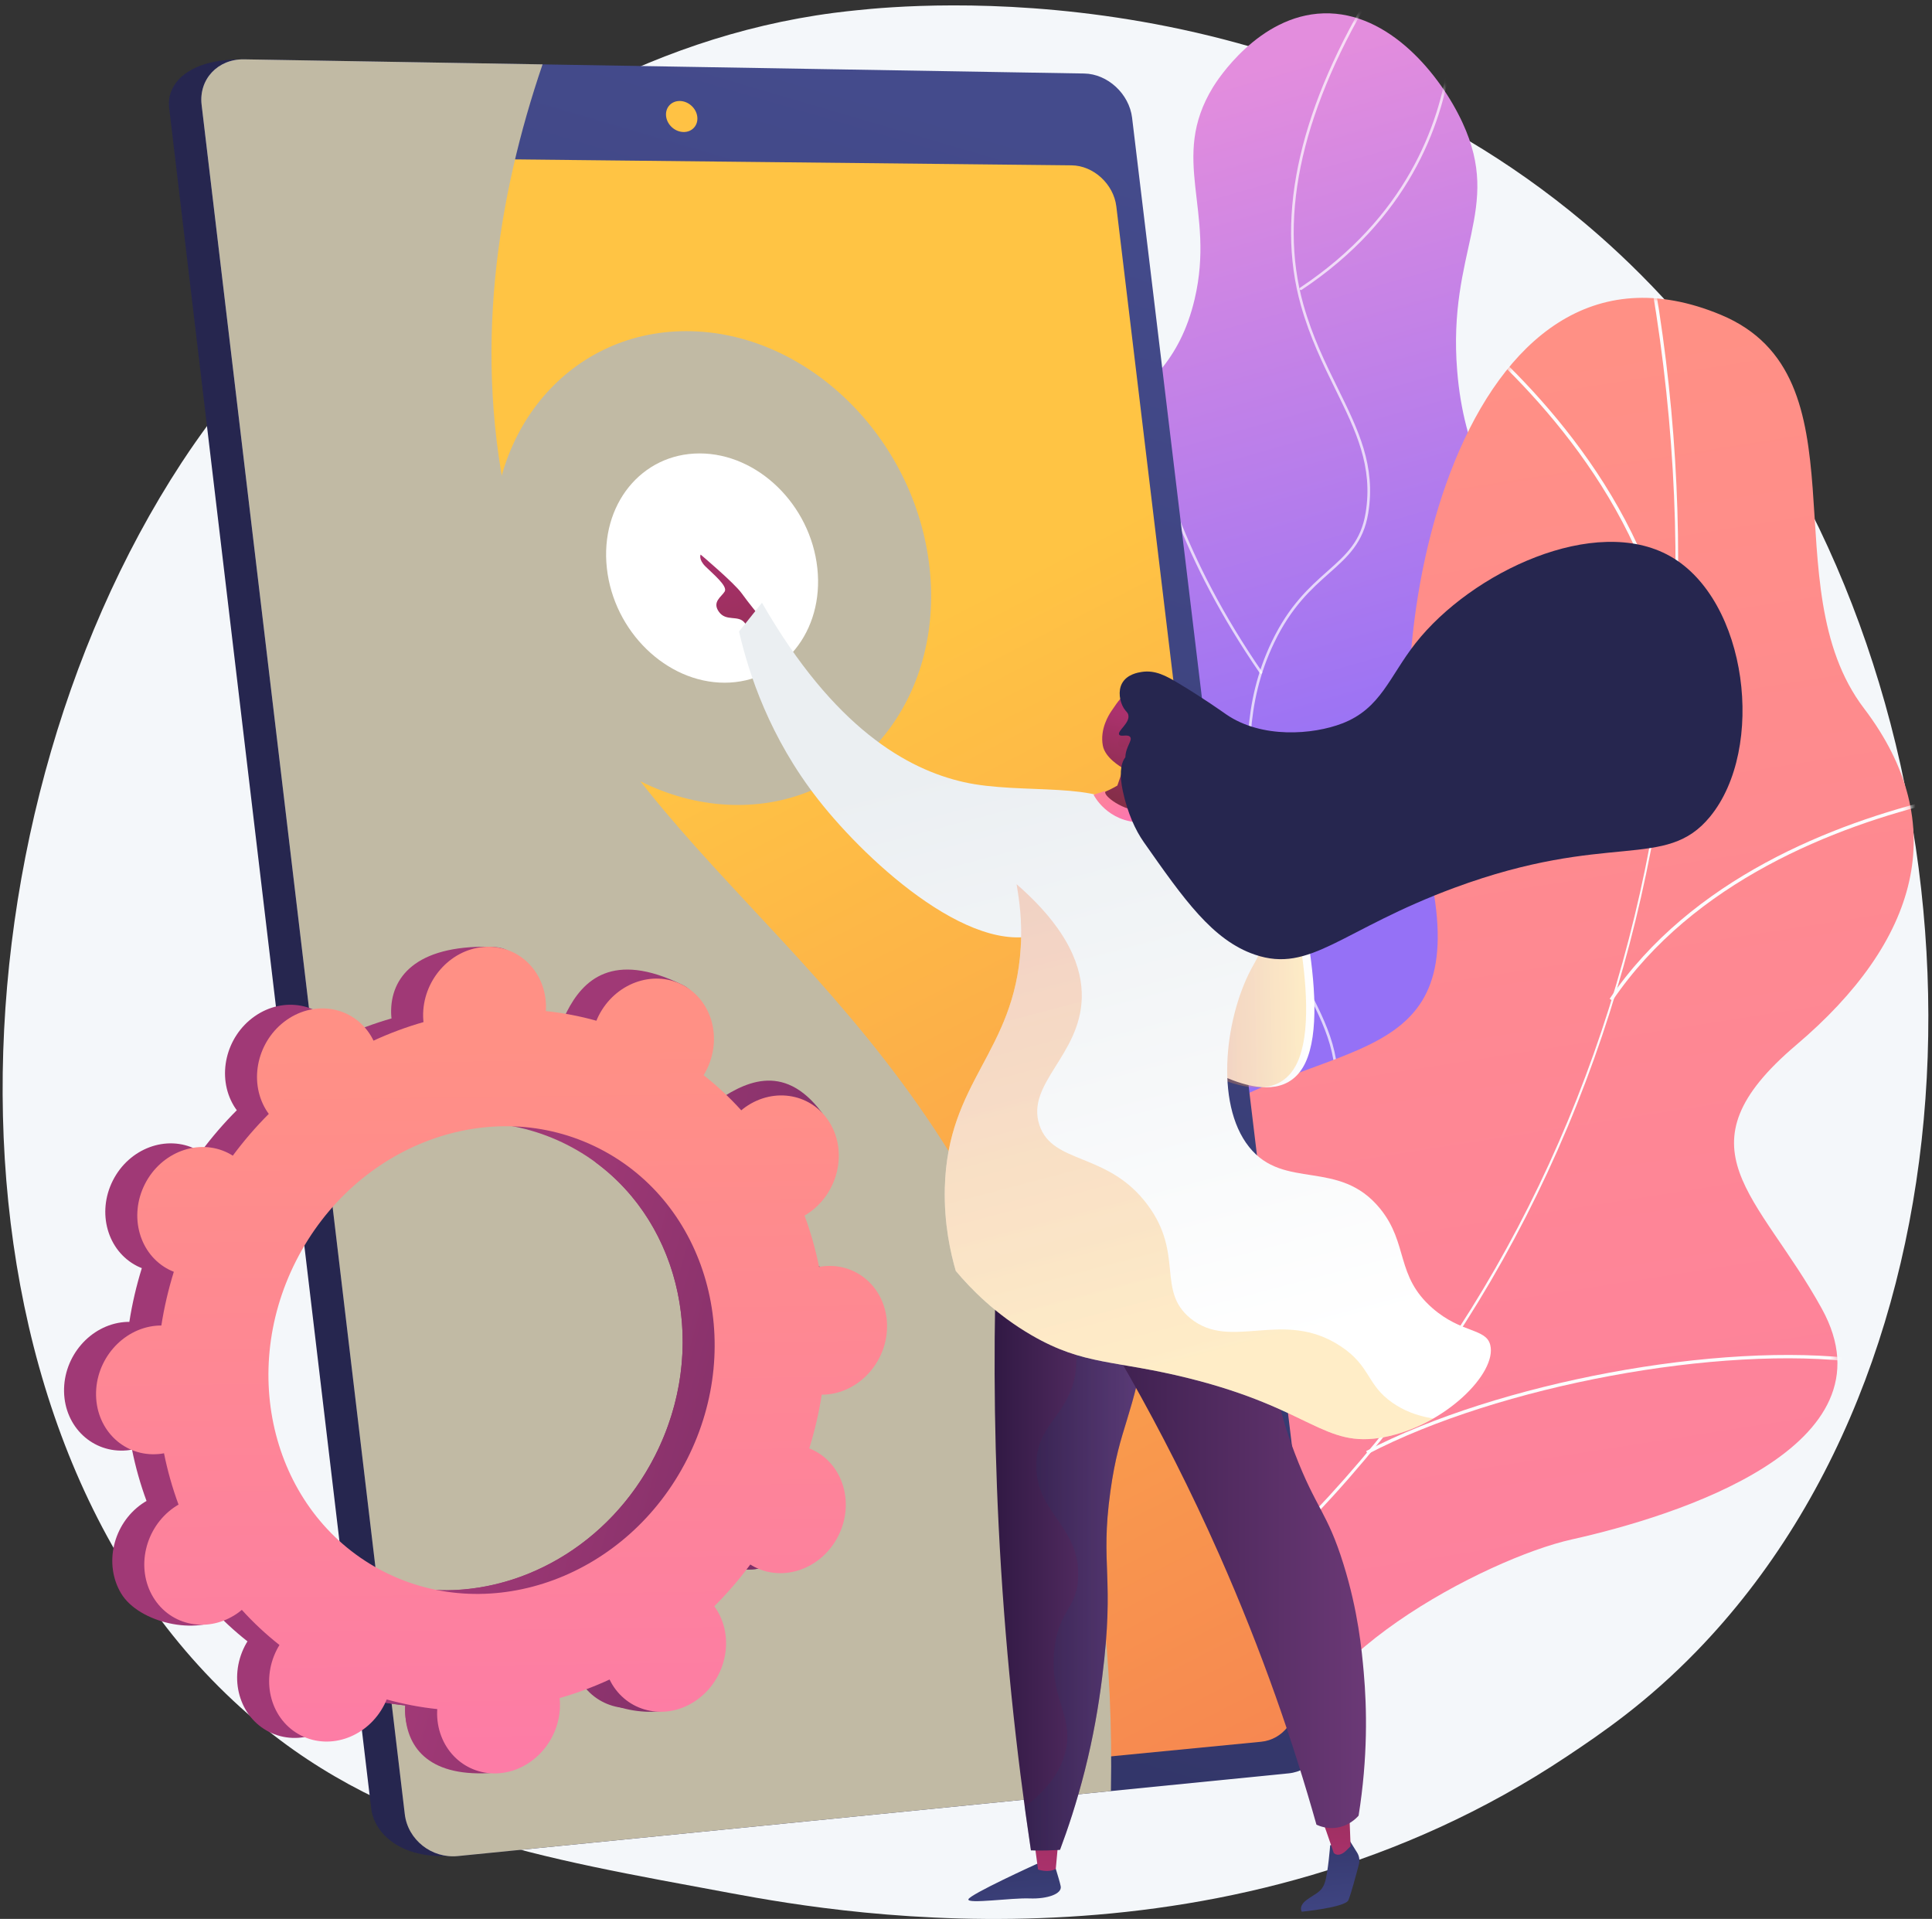 <svg width="292" height="290" viewBox="0 0 292 290" fill="none" xmlns="http://www.w3.org/2000/svg">
<rect x="0" y="0" width="292" height="290" fill="#333333" stroke="none"/>
<path d="M256.432 249.529C248.856 257.338 242.078 261.929 236.887 265.394C186.271 299.191 128.41 289.45 110.522 286.121C81.661 280.749 57.297 276.959 36.364 258.048C-11.2 215.075 -8.887 125.431 27.459 69.9C31.767 63.317 68.058 9.523 126.043 1.943C127.461 1.758 128.52 1.652 129.446 1.554C138.417 0.604 194.003 -4.408 239.329 33.566C245.817 39.001 256.258 48.806 265.94 63.76C301.344 118.437 301.456 203.121 256.432 249.53V249.529Z" fill="#F4F7FA"/>
<path d="M146.564 192.115C138.683 183.073 141.274 165.05 146.485 153.802C152.57 140.668 159.785 142.04 163.722 131.459C171.053 111.757 149.047 98.921 154.864 78.466C159.619 61.744 176.131 63.977 180.554 45.219C183.747 31.684 176.684 24.016 183.344 13.151C183.913 12.222 190.198 2.292 200.054 2.017C210.002 1.738 217.77 11.457 221.051 18.56C227.117 31.689 218.758 37.84 220.237 56.043C222.25 80.825 238.937 84.094 236.648 102.649C234.758 117.97 222.944 119.276 221.186 136.305C219.553 152.119 229.147 156.741 227.029 167.274C222.157 191.506 162.636 210.559 146.564 192.115Z" fill="url(#paint0_linear_1190_44009)"/>
<mask id="mask0_1190_44009" style="mask-type:luminance" maskUnits="userSpaceOnUse" x="141" y="2" width="96" height="198">
<path d="M146.564 192.115C138.683 183.073 141.274 165.05 146.485 153.802C152.57 140.668 159.785 142.04 163.722 131.459C171.053 111.757 149.047 98.921 154.864 78.466C159.619 61.744 176.131 63.977 180.554 45.219C183.747 31.684 176.684 24.016 183.344 13.151C183.913 12.222 190.198 2.292 200.054 2.017C210.002 1.738 217.77 11.457 221.051 18.56C227.117 31.689 218.758 37.84 220.237 56.043C222.25 80.825 238.937 84.094 236.648 102.649C234.758 117.97 222.944 119.276 221.186 136.305C219.553 152.119 229.147 156.741 227.029 167.274C222.157 191.506 162.636 210.559 146.564 192.115Z" fill="white"/>
</mask>
<g mask="url(#mask0_1190_44009)">
<g style="mix-blend-mode:soft-light" opacity="0.7">
<path d="M157.621 206.605C157.535 206.605 157.456 206.549 157.43 206.463C157.398 206.358 157.457 206.246 157.563 206.215C167.702 203.167 176.758 198.133 184.48 191.252C191.793 184.734 199.356 177.994 201.359 167.836C202.873 160.157 200.305 155.192 197.053 148.906C193.885 142.782 189.942 135.16 188.948 122.562C188.381 115.369 187.674 106.416 192.218 96.961C194.865 91.451 197.929 88.729 200.632 86.326C203.458 83.813 205.691 81.829 206.398 77.512C207.551 70.466 204.906 65.092 201.843 58.87C199.951 55.024 197.994 51.047 196.612 46.147C192.722 32.355 196.498 16.024 207.835 -2.393C207.892 -2.486 208.016 -2.516 208.109 -2.458C208.203 -2.401 208.232 -2.277 208.174 -2.184C196.898 16.134 193.137 32.357 196.995 46.038C198.367 50.902 200.316 54.863 202.201 58.692C205.293 64.975 207.965 70.403 206.79 77.574C206.06 82.031 203.667 84.158 200.895 86.621C198.221 88.999 195.189 91.693 192.577 97.131C188.08 106.49 188.782 115.383 189.346 122.528C190.333 135.046 194.256 142.629 197.408 148.72C200.695 155.074 203.292 160.094 201.75 167.91C199.722 178.2 192.108 184.985 184.745 191.546C176.98 198.466 167.873 203.529 157.678 206.594C157.659 206.6 157.639 206.602 157.621 206.602V206.605Z" fill="white"/>
</g>
<g style="mix-blend-mode:soft-light" opacity="0.7">
<path d="M190.575 101.826C190.511 101.826 190.449 101.796 190.41 101.74C178.495 84.413 174.422 70.027 173.103 61.01C171.671 51.223 173.086 45.453 173.101 45.396C173.127 45.29 173.236 45.225 173.343 45.252C173.45 45.279 173.514 45.387 173.487 45.494C173.473 45.55 172.076 51.263 173.501 60.979C174.817 69.95 178.875 84.263 190.738 101.514C190.8 101.605 190.777 101.728 190.687 101.791C190.652 101.814 190.612 101.825 190.575 101.825V101.826Z" fill="white"/>
</g>
<g style="mix-blend-mode:soft-light" opacity="0.7">
<path d="M190.727 132.853C190.652 132.853 190.582 132.811 190.547 132.74C190.5 132.641 190.542 132.521 190.641 132.474C200.707 127.663 208.981 121.444 215.236 113.99C220.238 108.029 223.968 101.27 226.32 93.898C230.327 81.348 228.93 71.253 228.916 71.152C228.901 71.043 228.976 70.941 229.085 70.926C229.192 70.911 229.294 70.985 229.31 71.095C229.325 71.196 230.733 81.382 226.7 94.019C224.331 101.44 220.577 108.246 215.542 114.246C209.25 121.744 200.93 127.998 190.813 132.834C190.785 132.847 190.755 132.853 190.727 132.853Z" fill="white"/>
</g>
<g style="mix-blend-mode:soft-light" opacity="0.7">
<path d="M192.776 184.554C192.742 184.554 192.709 184.544 192.677 184.527C171.808 172.453 163.003 157.596 159.29 147.26C155.264 136.051 156.194 127.578 156.203 127.494C156.216 127.385 156.317 127.307 156.424 127.319C156.533 127.333 156.612 127.432 156.598 127.54C156.588 127.624 155.671 136.021 159.672 147.147C163.364 157.415 172.122 172.175 192.876 184.183C192.971 184.238 193.004 184.359 192.949 184.455C192.912 184.519 192.844 184.555 192.776 184.555V184.554Z" fill="white"/>
</g>
<g style="mix-blend-mode:soft-light" opacity="0.7">
<path d="M196.611 43.838C196.547 43.838 196.483 43.807 196.445 43.749C196.383 43.657 196.409 43.534 196.501 43.474C212.473 32.855 217.499 18.946 218.903 9.148C220.425 -1.478 218.135 -9.701 218.112 -9.782C218.082 -9.889 218.144 -9.999 218.249 -10.029C218.356 -10.058 218.464 -9.997 218.495 -9.892C218.518 -9.809 220.829 -1.519 219.299 9.188C217.887 19.072 212.823 33.101 196.721 43.806C196.688 43.828 196.649 43.839 196.611 43.839V43.838Z" fill="white"/>
</g>
</g>
<path d="M195.358 267.399C192.977 267.543 187.672 265.76 186.481 264.724C178.554 257.835 162.873 245.899 161.43 234.889C161.184 233.008 169.163 229.692 170 227.763C174.574 224.414 176.369 223.536 179.152 218.215C187.372 202.509 157.775 181.636 184.787 167.138C204.573 156.518 223.738 160.366 215.22 128.126C206.702 95.885 221.214 31.386 260.079 47.573C282.383 56.863 267.601 88.496 281.712 107.041C295.121 124.662 289.935 142.276 271.482 157.924C253.03 173.572 265.802 180.441 275.358 197.798C286.836 218.647 253.392 229.133 237.538 232.656C224.771 235.493 194.178 251.331 195.358 267.397V267.399Z" fill="url(#paint1_linear_1190_44009)"/>
<mask id="mask1_1190_44009" style="mask-type:luminance" maskUnits="userSpaceOnUse" x="161" y="45" width="129" height="223">
<path d="M195.358 267.399C192.977 267.543 187.672 265.76 186.481 264.724C178.554 257.835 162.873 245.899 161.43 234.889C161.184 233.008 169.163 229.692 170 227.763C174.574 224.414 176.369 223.536 179.152 218.215C187.372 202.509 157.775 181.636 184.787 167.138C204.573 156.518 223.738 160.366 215.22 128.126C206.702 95.885 221.214 31.386 260.079 47.573C282.383 56.863 267.601 88.496 281.712 107.041C295.121 124.662 289.935 142.276 271.482 157.924C253.03 173.572 265.802 180.441 275.358 197.798C286.836 218.647 253.392 229.133 237.538 232.656C224.771 235.493 194.178 251.331 195.358 267.397V267.399Z" fill="white"/>
</mask>
<g mask="url(#mask1_1190_44009)">
<path d="M174.425 250.69L174.122 250.284C236.648 203.479 264.629 124.65 248.97 39.415L249.468 39.323C256.889 79.718 254.366 120.216 242.171 156.437C229.352 194.518 205.925 227.109 174.425 250.69Z" fill="#FCFDFE"/>
<path d="M281.122 205.919C259.933 203.194 226.555 209.398 206.714 219.75L206.48 219.3C226.398 208.908 259.912 202.68 281.187 205.416L281.123 205.919H281.122Z" fill="#FCFDFE"/>
<path d="M186.594 241.361L186.19 241.054C193.205 231.776 195.26 219.307 192.299 203.995C190.127 192.767 185.358 180.3 178.125 166.94L178.571 166.699C185.829 180.105 190.615 192.62 192.797 203.899C195.788 219.359 193.701 231.964 186.595 241.362L186.594 241.361Z" fill="#FCFDFE"/>
<path d="M243.703 151.229L243.283 150.944C255.607 132.775 277.132 124.426 293.019 120.62L293.137 121.114C277.338 124.898 255.936 133.194 243.703 151.228V151.229Z" fill="#FCFDFE"/>
<path d="M253.099 101.857L252.596 101.916C249.715 77.351 231.686 58.669 221.197 49.72L221.526 49.334C232.072 58.331 250.198 77.12 253.099 101.857Z" fill="#FCFDFE"/>
</g>
<path d="M165.652 18.223L194.735 259.952C195.171 263.577 192.673 266.825 189.174 267.173L68.041 280.471C60.62 280.933 56.557 277.142 56.1 273.288L25.566 16.289C25.111 12.456 28.752 8.986 36.204 8.986L158.439 11.56C161.978 11.619 165.219 14.618 165.653 18.223H165.652Z" fill="url(#paint2_linear_1190_44009)"/>
<path d="M171.104 17.806L200.347 260.745C200.785 264.388 198.279 267.654 194.767 268.003L69.186 280.506C65.249 280.898 61.641 278.05 61.18 274.175L30.475 15.849C30.017 11.996 32.909 8.9 36.889 8.967L163.862 11.11C167.414 11.17 170.669 14.182 171.105 17.806H171.104Z" fill="url(#paint3_linear_1190_44009)"/>
<path d="M168.722 31.207L195.826 256.46C196.236 259.862 193.888 262.909 190.601 263.227L72.496 274.708C68.836 275.063 65.482 272.405 65.053 268.799L36.677 30.165C36.25 26.578 38.935 23.675 42.633 23.715L161.949 24.986C165.271 25.021 168.315 27.82 168.722 31.207Z" fill="url(#paint4_linear_1190_44009)"/>
<path d="M105.387 17.639C105.542 18.933 104.614 19.968 103.312 19.951C102.01 19.935 100.827 18.871 100.673 17.575C100.517 16.279 101.449 15.244 102.752 15.263C104.053 15.283 105.232 16.346 105.387 17.639Z" fill="url(#paint5_linear_1190_44009)"/>
<g style="mix-blend-mode:soft-light">
<path d="M148.302 182.41C124.124 137.708 88.004 124.326 77.13 78.256C71.252 53.352 75.256 29.517 82.002 9.729L36.888 8.968C32.908 8.901 30.016 11.997 30.474 15.85L61.179 274.176C61.64 278.05 65.248 280.898 69.185 280.506L167.904 270.678C168.634 230.622 159.08 202.337 148.302 182.41Z" fill="#C1BAA4"/>
</g>
<g style="mix-blend-mode:soft-light">
<path d="M140.498 85.85C142.651 105.624 129.678 121.654 111.523 121.654C93.368 121.654 76.904 105.625 74.751 85.85C72.598 66.077 85.571 50.046 103.726 50.046C121.881 50.046 138.345 66.076 140.498 85.85Z" fill="#C1BAA4"/>
</g>
<path d="M123.531 85.85C124.573 95.418 118.296 103.175 109.51 103.175C100.725 103.175 92.758 95.418 91.718 85.85C90.675 76.282 96.953 68.525 105.739 68.525C114.524 68.525 122.49 76.282 123.531 85.85Z" fill="white"/>
<path d="M156.646 281.712C156.646 281.712 146.525 286.313 146.359 287.046C146.194 287.781 152.868 286.8 155.592 286.906C158.317 287.012 160.558 286.206 160.311 285.053C160.065 283.899 159.111 280.996 159.111 280.996L156.645 281.712H156.646Z" fill="url(#paint6_linear_1190_44009)"/>
<path d="M156.274 277.98L156.89 282.536C156.89 282.536 158.492 283.106 159.569 282.432L160.029 277.434L156.275 277.979L156.274 277.98Z" fill="url(#paint7_linear_1190_44009)"/>
<path d="M203.935 278.089L205.112 279.979C205.441 280.507 205.539 281.144 205.382 281.746C204.97 283.317 204.148 286.38 203.789 287.179C203.301 288.267 196.752 288.913 196.752 288.913C196.752 288.913 196.167 288.091 197.527 287.098C198.887 286.106 199.761 285.95 200.24 284.485C200.721 283.02 201.04 278.877 201.04 278.877L203.933 278.09L203.935 278.089Z" fill="url(#paint8_linear_1190_44009)"/>
<path d="M199.035 273.287C199.465 273.63 201.569 280.014 201.569 280.014C201.569 280.014 202.25 280.884 203.543 279.6C204.837 278.315 204.129 279.024 204.129 279.024L203.887 272.744L199.036 273.287H199.035Z" fill="url(#paint9_linear_1190_44009)"/>
<path d="M150.706 186.435C150.172 200.027 150.15 214.795 150.933 230.571C151.814 248.336 153.583 264.756 155.813 279.64C156.641 279.666 157.513 279.67 158.423 279.645C159.037 279.627 159.633 279.598 160.209 279.558C161.366 276.472 162.734 272.413 163.959 267.565C165.247 262.467 166.024 257.895 166.577 253.522C168.526 238.128 166.242 236.784 167.823 225.375C169.224 215.271 171.216 214.877 173.554 200.53C176.092 184.963 174.203 182.628 173.285 181.785C169.374 178.193 160.189 180.639 150.707 186.435H150.706Z" fill="url(#paint10_linear_1190_44009)"/>
<path style="mix-blend-mode:multiply" opacity="0.3" d="M173.284 181.785C169.555 178.36 161.026 180.434 152.018 185.662C162.38 196.859 163.51 204.122 162.268 208.835C160.863 214.162 156.595 215.696 156.612 221.52C156.632 228.677 163.091 230.573 162.954 238.147C162.864 243.155 160.025 243.104 159.354 249.289C158.562 256.609 162.27 259.13 161.069 264.545C160.552 266.875 159.077 269.919 154.877 273.055C155.179 275.279 155.49 277.48 155.814 279.64C156.642 279.666 157.514 279.671 158.424 279.645C159.038 279.628 159.633 279.598 160.209 279.558C161.367 276.472 162.735 272.413 163.96 267.566C165.248 262.468 166.024 257.896 166.578 253.524C168.527 238.129 166.243 236.785 167.824 225.376C169.225 215.272 171.217 214.877 173.555 200.531C176.093 184.964 174.204 182.629 173.285 181.786L173.284 181.785Z" fill="url(#paint11_linear_1190_44009)"/>
<path d="M157.126 186.207C166.049 199.263 175.673 215.512 184.281 234.962C190.785 249.66 195.503 263.46 198.967 275.76C199.436 275.976 200.541 276.41 201.954 276.223C203.88 275.968 205.036 274.738 205.337 274.394C206.747 265.577 206.592 258.11 206.113 252.721C205.806 249.27 205.265 243.524 203.064 236.431C200.601 228.485 198.907 228.039 195.694 219.632C192.358 210.907 193.166 208.729 189.971 197.809C188.659 193.324 186.462 186.648 182.837 178.663C174.266 181.177 165.695 183.691 157.125 186.206L157.126 186.207Z" fill="url(#paint12_linear_1190_44009)"/>
<path d="M114.92 93.267C114.92 93.267 113.188 91.194 112.085 89.65C110.981 88.107 105.893 83.812 105.893 83.812C105.893 83.812 105.528 84.519 106.627 85.614C107.726 86.709 110.029 88.576 109.527 89.398C109.024 90.221 107.577 90.967 108.666 92.474C109.756 93.982 111.57 92.896 112.535 94.103C113.502 95.311 114.493 96.629 114.493 96.629L114.92 93.267Z" fill="url(#paint13_linear_1190_44009)"/>
<path d="M115.163 91.09C114.008 92.539 112.852 93.989 111.697 95.439C113.174 101.83 116.322 111.461 123.644 120.815C131.405 130.731 147.957 145.581 158.261 140.713C164.541 137.746 173.02 127.564 169.974 122.654C167.045 117.934 154.369 120.166 145.664 118.199C137.131 116.271 126.055 110.061 115.162 91.09H115.163Z" fill="url(#paint14_linear_1190_44009)"/>
<path d="M194.725 128.785C194.725 128.785 201.477 151.766 197.294 160.608C193.111 169.451 179.772 159.74 179.772 159.74L194.725 128.785Z" fill="url(#paint15_linear_1190_44009)"/>
<path style="mix-blend-mode:multiply" opacity="0.3" d="M193.476 128.812C193.476 128.812 200.227 151.793 196.045 160.636C191.862 169.479 178.523 159.768 178.523 159.768L193.476 128.812Z" fill="url(#paint16_linear_1190_44009)"/>
<path d="M173.729 120.286C165.056 120.129 158.376 120.412 154.683 124.266C150.782 128.338 154.91 132.748 154.271 143.191C153.293 159.177 143.21 163.297 142.798 179.503C142.659 184.963 143.68 189.402 144.455 192.071C146.747 194.802 150.485 198.644 155.948 201.807C163.896 206.408 168.427 205.477 179.759 208.315C198.296 212.956 200.067 218.927 209.171 217.198C218.372 215.45 226.305 207.502 225.233 203.255C224.591 200.713 220.884 201.518 216.513 197.712C210.879 192.809 212.905 187.967 208.588 182.66C202.386 175.037 194.086 179.961 188.798 173.352C183.45 166.667 185.22 153.225 189.445 145.828C192.204 140.996 193.308 135.381 195.635 130.326C195.828 129.906 196.049 129.22 195.926 128.37C195.46 125.121 189.992 123.473 185.852 122.267C179.537 120.427 174.442 120.299 173.729 120.286Z" fill="url(#paint17_linear_1190_44009)"/>
<path d="M165.286 120.111L166.984 119.549C166.984 119.549 167.481 121.853 172.982 122.022C176.033 121.955 177.966 120.203 177.966 120.203L179.152 121.029C179.152 121.029 176.66 124.286 172.584 124.293C167.323 124.302 165.285 120.111 165.285 120.111H165.286Z" fill="url(#paint18_linear_1190_44009)"/>
<path d="M166.678 112.672C166.213 110.152 167.627 107.986 167.937 107.52C169.238 105.569 169.548 105.314 170.112 105.007L170.892 104.618C170.892 104.618 170.937 104.605 170.983 104.594C171.472 104.468 173.091 104.567 173.411 104.667C174.436 104.985 175.159 109.343 174.292 115.333C174.334 115.803 174.374 116.272 174.416 116.743C176.748 116.421 177.423 116.643 177.543 116.956C177.803 117.632 176.178 121.585 173.958 122.362C171.172 123.338 167.291 120.793 167.058 119.873C166.964 119.501 166.98 119.821 168.877 118.722C169.052 118.172 169.594 116.68 169.769 116.129C169.367 115.872 167.021 114.531 166.679 112.674L166.678 112.672Z" fill="url(#paint19_linear_1190_44009)"/>
<path d="M169.857 110.645C170.371 110.058 171.121 110.721 171.051 111.534C170.982 112.348 170.118 113.12 169.369 112.89C168.62 112.66 169.166 111.433 169.858 110.645H169.857Z" fill="url(#paint20_linear_1190_44009)"/>
<path d="M252.421 84.058C241.107 77.658 222.4 86.433 213.93 97.223C209.994 102.237 208.705 107.079 202.872 109.328C198.437 111.038 190.705 111.652 185.346 107.976C184.671 107.514 181.932 105.542 178.019 103.203C176.294 102.172 174.605 101.227 172.561 101.548C172.042 101.629 170.312 101.891 169.566 103.303C168.962 104.447 169.228 106.013 169.835 107.008C170.198 107.602 170.422 107.606 170.528 108.038C170.83 109.25 168.835 110.462 169.147 111.021C169.371 111.42 170.445 110.902 170.81 111.375C171.212 111.894 170.139 112.797 170.084 114.444C169.304 115.43 169.208 117.288 169.705 119.573C170.434 122.933 171.613 125.475 172.872 127.27C178.933 135.911 183.267 142.091 189.646 144.269C198.09 147.153 202.716 140.493 219.802 134.175C243.2 125.525 251.704 131.663 258.459 123.417C266.895 113.122 264.168 90.702 252.421 84.056V84.058Z" fill="#26264F"/>
<g style="mix-blend-mode:multiply" opacity="0.3">
<path d="M202.656 203.474C193.934 197.679 186.039 204.308 179.873 199.202C174.794 194.997 178.958 189.515 173.464 182.114C167.44 173.999 159.081 176.075 157.089 170.011C155.029 163.744 163.291 159.49 163.497 150.787C163.602 146.345 161.608 140.561 153.643 133.624C154.073 136.155 154.513 139.24 154.271 143.19C153.293 159.176 143.21 163.296 142.798 179.502C142.659 184.962 143.68 189.401 144.455 192.07C146.747 194.801 150.485 198.643 155.948 201.806C163.896 206.407 168.427 205.476 179.759 208.314C198.296 212.955 200.067 218.926 209.171 217.197C211.823 216.693 214.368 215.673 216.623 214.376C213.972 213.964 211.996 213.062 210.489 212.019C206.506 209.261 207.205 206.497 202.657 203.475L202.656 203.474Z" fill="url(#paint21_linear_1190_44009)"/>
</g>
<path d="M109.239 236.277C113.733 238.56 119.379 236.464 121.85 231.598C124.321 226.732 122.68 220.937 118.186 218.655C117.953 218.537 117.716 218.438 117.477 218.343C118.311 215.65 118.942 212.937 119.363 210.221C119.621 210.221 119.879 210.216 120.142 210.193C125.269 209.736 129.339 205.025 129.231 199.669C129.123 194.314 124.88 190.343 119.753 190.799C119.485 190.824 119.221 190.866 118.96 190.912C118.425 188.258 117.69 185.665 116.765 183.156C117.001 183.018 117.236 182.875 117.464 182.715C121.851 179.642 123.254 173.576 120.596 169.167C117.939 164.758 112.23 163.675 107.843 166.748C107.619 166.905 107.407 167.076 107.198 167.248C105.465 165.333 103.565 163.558 101.509 161.938C101.653 161.701 101.795 161.461 101.922 161.209C104.392 156.343 107.622 151.027 103.092 148.816C92.615 143.701 88.118 148.08 85.648 152.946C85.52 153.199 85.41 153.454 85.303 153.711C82.782 153.007 80.228 152.519 77.659 152.252C77.675 151.981 77.688 151.71 77.683 151.436C77.575 146.081 79.164 143.182 74.017 143.082C62.794 142.864 59.008 147.736 59.115 153.091C59.12 153.37 59.143 153.644 59.172 153.916C56.6 154.649 54.074 155.586 51.615 156.72C51.499 156.481 51.377 156.244 51.239 156.013C48.581 151.604 42.872 150.521 38.485 153.595C34.099 156.669 32.696 162.734 35.353 167.143C35.489 167.369 35.638 167.58 35.789 167.789C33.846 169.732 32.027 171.841 30.346 174.104C30.129 173.968 29.908 173.834 29.675 173.716C25.181 171.434 19.535 173.529 17.064 178.396C14.593 183.262 16.234 189.057 20.727 191.338C20.96 191.456 21.198 191.555 21.436 191.65C20.602 194.343 19.971 197.057 19.55 199.772C19.292 199.772 19.034 199.777 18.771 199.801C13.644 200.258 9.574 204.97 9.681 210.325C9.789 215.68 14.032 219.65 19.159 219.193C19.427 219.169 19.691 219.126 19.952 219.08C20.487 221.734 21.222 224.327 22.147 226.836C21.911 226.974 21.677 227.117 21.448 227.277C17.061 230.35 15.658 236.416 18.316 240.825C20.973 245.235 29.767 247.283 34.154 244.21C34.379 244.053 31.505 242.917 31.713 242.744C33.446 244.659 35.346 246.435 37.402 248.054C37.258 248.291 37.116 248.531 36.989 248.783C34.517 253.649 36.158 259.444 40.652 261.726C45.146 264.008 50.792 261.913 53.263 257.046C53.391 256.794 53.501 256.538 53.608 256.282C56.129 256.986 58.683 257.473 61.252 257.74C61.236 258.011 61.223 258.282 61.228 258.557C61.336 263.912 65.579 267.883 70.706 267.425C75.834 266.968 79.903 262.256 79.796 256.901C79.79 256.621 79.768 256.347 79.739 256.075C82.311 255.342 84.837 254.405 87.296 253.271C87.412 253.51 87.534 253.747 87.672 253.978C90.33 258.387 96.039 259.47 100.426 256.397C104.812 253.323 106.215 247.258 103.558 242.849C103.422 242.623 103.273 242.412 103.122 242.204C105.065 240.261 106.884 238.151 108.565 235.888C108.782 236.024 109.003 236.158 109.236 236.276L109.239 236.277ZM53.215 236.988C36.898 228.704 30.942 207.665 39.913 189.998C48.884 172.33 69.383 164.723 85.7 173.007C102.017 181.292 107.973 202.33 99.002 219.998C90.031 237.666 69.532 245.272 53.214 236.988H53.215Z" fill="url(#paint22_linear_1190_44009)"/>
<path d="M120.143 210.194C125.27 209.736 129.34 205.025 129.232 199.67C129.125 194.315 124.881 190.344 119.754 190.8C119.486 190.824 119.223 190.867 118.961 190.913C118.426 188.259 117.691 185.667 116.766 183.157C117.002 183.019 117.237 182.876 117.466 182.716C121.852 179.643 127.279 172.216 124.184 168.103C118.31 160.297 112.231 163.676 107.844 166.749C107.62 166.906 107.408 167.077 107.199 167.249C105.466 165.334 103.566 163.559 101.51 161.939C101.654 161.702 101.796 161.462 101.924 161.21C103.268 158.561 103.386 155.641 102.499 153.159C98.261 160.616 94.082 168.105 89.976 175.634C102.993 185.173 107.138 203.97 99.001 219.997C92.106 233.577 78.4 241.202 65.016 240.247C64.42 241.796 63.834 243.352 63.194 244.885C61.459 249.046 59.489 253.121 57.515 257.191C58.756 257.425 60.003 257.609 61.253 257.739C61.237 258.01 61.224 258.281 61.23 258.556C61.337 263.911 64.588 268.461 73.881 267.967C79.021 267.695 79.905 262.256 79.797 256.9C79.791 256.62 79.769 256.346 79.741 256.074C82.314 255.341 84.839 254.404 87.298 253.27C87.414 253.509 87.536 253.746 87.675 253.977C90.332 258.386 99.547 260.26 103.934 257.186C108.321 254.112 106.217 247.256 103.56 242.847C103.424 242.621 103.275 242.41 103.124 242.201C105.067 240.258 106.886 238.149 108.567 235.886C108.784 236.023 109.005 236.156 109.238 236.273C113.732 238.555 119.378 236.46 121.849 231.594C124.319 226.728 122.68 220.932 118.186 218.651C117.953 218.533 117.715 218.434 117.477 218.339C118.311 215.646 118.942 212.933 119.364 210.217C119.621 210.217 119.88 210.212 120.142 210.189L120.143 210.194Z" fill="url(#paint23_linear_1190_44009)"/>
<path d="M114.073 236.828C118.566 239.11 124.213 237.015 126.684 232.148C129.155 227.282 127.514 221.487 123.021 219.206C122.788 219.088 122.55 218.988 122.312 218.893C123.146 216.201 123.776 213.487 124.198 210.772C124.456 210.772 124.714 210.767 124.977 210.743C130.104 210.287 134.174 205.575 134.067 200.219C133.959 194.864 129.716 190.893 124.589 191.35C124.321 191.374 124.057 191.416 123.796 191.462C123.261 188.808 122.526 186.216 121.601 183.707C121.837 183.569 122.071 183.426 122.3 183.265C126.687 180.193 128.09 174.126 125.432 169.717C122.775 165.308 117.066 164.225 112.679 167.298C112.454 167.456 112.243 167.626 112.034 167.799C110.301 165.883 108.401 164.109 106.345 162.489C106.489 162.252 106.631 162.012 106.758 161.759C109.229 156.894 107.589 151.098 103.095 148.817C98.601 146.535 92.955 148.63 90.484 153.497C90.356 153.749 90.246 154.005 90.139 154.261C87.618 153.557 85.064 153.07 82.495 152.802C82.511 152.532 82.524 152.261 82.519 151.986C82.411 146.631 78.168 142.66 73.04 143.118C67.913 143.575 63.843 148.287 63.951 153.642C63.957 153.922 63.979 154.196 64.008 154.468C61.436 155.201 58.91 156.138 56.451 157.272C56.335 157.033 56.213 156.796 56.074 156.565C53.417 152.156 47.708 151.073 43.321 154.147C38.935 157.221 37.532 163.286 40.189 167.695C40.325 167.92 40.474 168.132 40.625 168.34C38.682 170.283 36.863 172.393 35.182 174.656C34.965 174.519 34.744 174.386 34.511 174.267C30.017 171.985 24.371 174.08 21.9 178.947C19.429 183.813 21.07 189.608 25.563 191.889C25.796 192.008 26.034 192.107 26.272 192.202C25.438 194.895 24.807 197.608 24.386 200.323C24.128 200.323 23.87 200.329 23.607 200.352C18.48 200.81 14.41 205.521 14.517 210.876C14.624 216.231 18.868 220.202 23.995 219.744C24.263 219.721 24.526 219.678 24.788 219.632C25.323 222.286 26.058 224.879 26.983 227.388C26.747 227.526 26.512 227.669 26.284 227.829C21.897 230.902 20.494 236.968 23.151 241.377C25.809 245.786 31.518 246.869 35.905 243.796C36.129 243.639 36.341 243.468 36.55 243.295C38.283 245.211 40.183 246.986 42.239 248.606C42.095 248.843 41.953 249.083 41.826 249.335C39.355 254.201 40.995 259.996 45.489 262.277C49.983 264.559 55.629 262.464 58.1 257.597C58.228 257.345 58.338 257.09 58.444 256.833C60.966 257.537 63.52 258.023 66.089 258.292C66.072 258.563 66.06 258.833 66.065 259.108C66.173 264.463 70.416 268.434 75.543 267.976C80.671 267.52 84.74 262.807 84.632 257.452C84.627 257.172 84.604 256.899 84.575 256.627C87.147 255.893 89.673 254.957 92.132 253.823C92.248 254.062 92.37 254.299 92.508 254.53C95.166 258.939 100.875 260.022 105.262 256.949C109.648 253.875 111.051 247.81 108.395 243.401C108.259 243.175 108.11 242.964 107.958 242.755C109.901 240.812 111.72 238.703 113.4 236.44C113.618 236.576 113.839 236.709 114.071 236.828H114.073ZM58.049 237.538C41.732 229.253 35.776 208.215 44.747 190.547C53.718 172.879 74.217 165.273 90.535 173.556C106.852 181.841 112.807 202.879 103.837 220.547C94.866 238.215 74.367 245.822 58.049 237.538Z" fill="url(#paint24_linear_1190_44009)"/>
<defs>
<linearGradient id="paint0_linear_1190_44009" x1="158.595" y1="19.121" x2="188.16" y2="123.11" gradientUnits="userSpaceOnUse">
<stop stop-color="#E38DDD"/>
<stop offset="1" stop-color="#9571F6"/>
</linearGradient>
<linearGradient id="paint1_linear_1190_44009" x1="206.184" y1="57.529" x2="268.577" y2="456.398" gradientUnits="userSpaceOnUse">
<stop stop-color="#FF9085"/>
<stop offset="1" stop-color="#FB6FBB"/>
</linearGradient>
<linearGradient id="paint2_linear_1190_44009" x1="108.651" y1="138.496" x2="60.913" y2="143.703" gradientUnits="userSpaceOnUse">
<stop stop-color="#444B8C"/>
<stop offset="1" stop-color="#26264F"/>
</linearGradient>
<linearGradient id="paint3_linear_1190_44009" x1="150.713" y1="18.163" x2="32.671" y2="420.027" gradientUnits="userSpaceOnUse">
<stop stop-color="#444B8C"/>
<stop offset="1" stop-color="#26264F"/>
</linearGradient>
<linearGradient id="paint4_linear_1190_44009" x1="98.755" y1="114.864" x2="211.941" y2="334.162" gradientUnits="userSpaceOnUse">
<stop stop-color="#FFC444"/>
<stop offset="1" stop-color="#F36F56"/>
</linearGradient>
<linearGradient id="paint5_linear_1190_44009" x1="106.48" y1="8.264" x2="-32.251" y2="383.995" gradientUnits="userSpaceOnUse">
<stop stop-color="#FFC444"/>
<stop offset="1" stop-color="#F36F56"/>
</linearGradient>
<linearGradient id="paint6_linear_1190_44009" x1="151.742" y1="265.755" x2="154.256" y2="297.752" gradientUnits="userSpaceOnUse">
<stop stop-color="#26264F"/>
<stop offset="1" stop-color="#444B8C"/>
</linearGradient>
<linearGradient id="paint7_linear_1190_44009" x1="158.233" y1="283.569" x2="157.775" y2="250.429" gradientUnits="userSpaceOnUse">
<stop stop-color="#AB316D"/>
<stop offset="1" stop-color="#792D3D"/>
</linearGradient>
<linearGradient id="paint8_linear_1190_44009" x1="199.253" y1="262.022" x2="201.767" y2="294.019" gradientUnits="userSpaceOnUse">
<stop stop-color="#26264F"/>
<stop offset="1" stop-color="#444B8C"/>
</linearGradient>
<linearGradient id="paint9_linear_1190_44009" x1="201.774" y1="282.968" x2="201.317" y2="249.828" gradientUnits="userSpaceOnUse">
<stop stop-color="#AB316D"/>
<stop offset="1" stop-color="#792D3D"/>
</linearGradient>
<linearGradient id="paint10_linear_1190_44009" x1="150.323" y1="229.882" x2="174.826" y2="229.882" gradientUnits="userSpaceOnUse">
<stop stop-color="#311944"/>
<stop offset="1" stop-color="#6B3976"/>
</linearGradient>
<linearGradient id="paint11_linear_1190_44009" x1="152.018" y1="229.884" x2="174.826" y2="229.884" gradientUnits="userSpaceOnUse">
<stop stop-color="#26264F"/>
<stop offset="1" stop-color="#444B8C"/>
</linearGradient>
<linearGradient id="paint12_linear_1190_44009" x1="157.126" y1="227.466" x2="206.453" y2="227.466" gradientUnits="userSpaceOnUse">
<stop stop-color="#311944"/>
<stop offset="1" stop-color="#6B3976"/>
</linearGradient>
<linearGradient id="paint13_linear_1190_44009" x1="107.682" y1="81.53" x2="122.092" y2="121.808" gradientUnits="userSpaceOnUse">
<stop stop-color="#AB316D"/>
<stop offset="1" stop-color="#792D3D"/>
</linearGradient>
<linearGradient id="paint14_linear_1190_44009" x1="142.594" y1="115.427" x2="167.82" y2="210.837" gradientUnits="userSpaceOnUse">
<stop stop-color="#EBEFF2"/>
<stop offset="1" stop-color="white"/>
</linearGradient>
<linearGradient id="paint15_linear_1190_44009" x1="179.486" y1="146.841" x2="198.534" y2="146.425" gradientUnits="userSpaceOnUse">
<stop stop-color="#EBEFF2"/>
<stop offset="1" stop-color="white"/>
</linearGradient>
<linearGradient id="paint16_linear_1190_44009" x1="178.237" y1="146.868" x2="197.283" y2="146.452" gradientUnits="userSpaceOnUse">
<stop stop-color="#F36F56"/>
<stop offset="1" stop-color="#FFC444"/>
</linearGradient>
<linearGradient id="paint17_linear_1190_44009" x1="161.754" y1="110.362" x2="186.979" y2="205.77" gradientUnits="userSpaceOnUse">
<stop stop-color="#EBEFF2"/>
<stop offset="1" stop-color="white"/>
</linearGradient>
<linearGradient id="paint18_linear_1190_44009" x1="167.211" y1="113.001" x2="174.995" y2="124.793" gradientUnits="userSpaceOnUse">
<stop stop-color="#FF9085"/>
<stop offset="1" stop-color="#FB6FBB"/>
</linearGradient>
<linearGradient id="paint19_linear_1190_44009" x1="173.409" y1="108.792" x2="169.39" y2="125.053" gradientUnits="userSpaceOnUse">
<stop stop-color="#AB316D"/>
<stop offset="1" stop-color="#792D3D"/>
</linearGradient>
<linearGradient id="paint20_linear_1190_44009" x1="170.07" y1="107.735" x2="170.01" y2="122.956" gradientUnits="userSpaceOnUse">
<stop stop-color="#AB316D"/>
<stop offset="1" stop-color="#792D3D"/>
</linearGradient>
<linearGradient id="paint21_linear_1190_44009" x1="156.356" y1="111.789" x2="181.582" y2="207.198" gradientUnits="userSpaceOnUse">
<stop stop-color="#F36F56"/>
<stop offset="1" stop-color="#FFC444"/>
</linearGradient>
<linearGradient id="paint22_linear_1190_44009" x1="217.706" y1="246.39" x2="77.377" y2="206.68" gradientUnits="userSpaceOnUse">
<stop stop-color="#311944"/>
<stop offset="1" stop-color="#A03976"/>
</linearGradient>
<linearGradient id="paint23_linear_1190_44009" x1="217.339" y1="247.689" x2="77.009" y2="207.979" gradientUnits="userSpaceOnUse">
<stop stop-color="#311944"/>
<stop offset="1" stop-color="#A03976"/>
</linearGradient>
<linearGradient id="paint24_linear_1190_44009" x1="73.699" y1="157.709" x2="75.894" y2="334.914" gradientUnits="userSpaceOnUse">
<stop stop-color="#FF9085"/>
<stop offset="1" stop-color="#FB6FBB"/>
</linearGradient>
</defs>
</svg>
